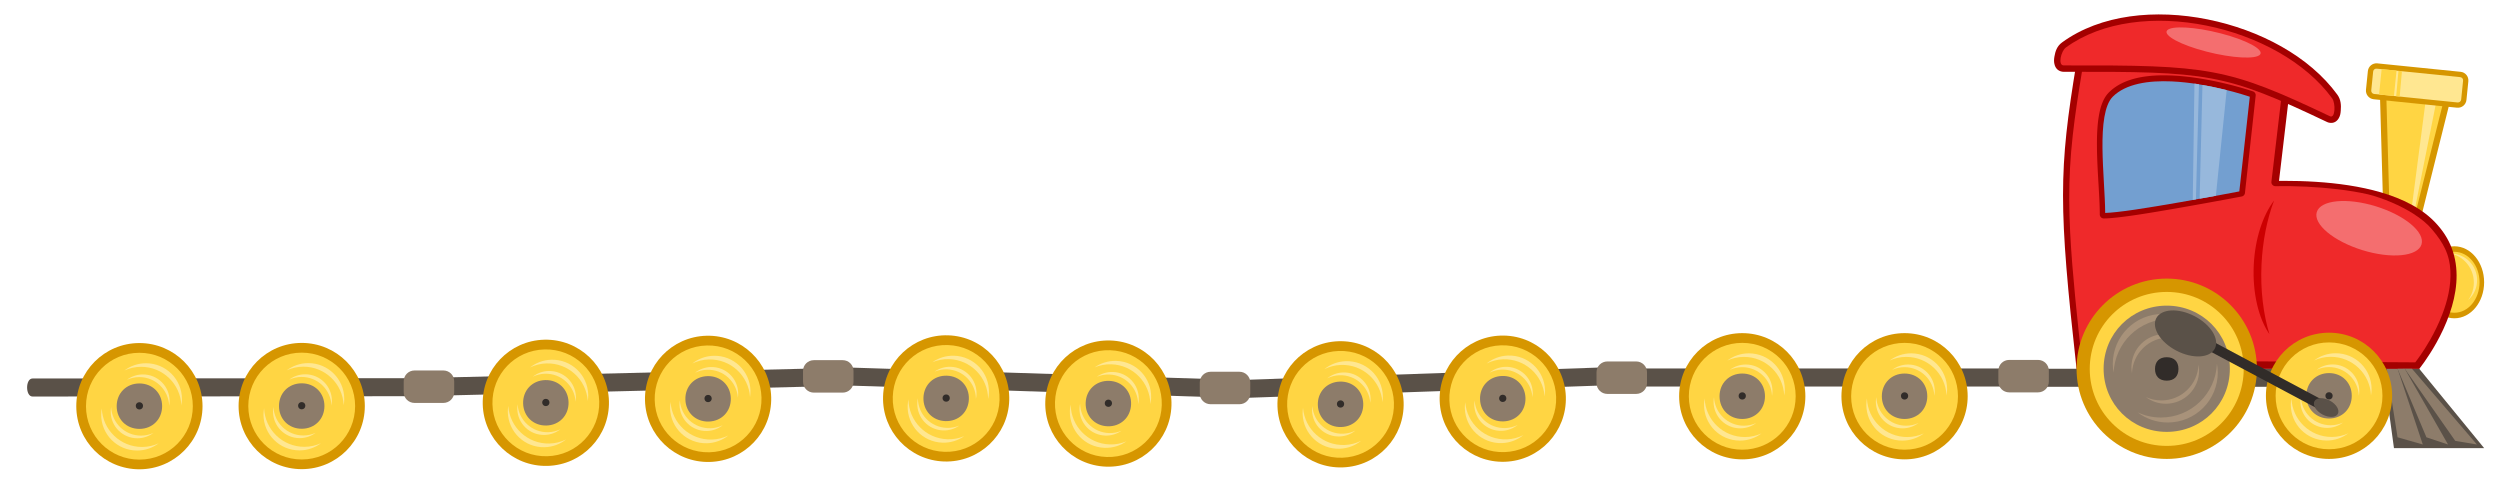 <?xml version="1.0" encoding="UTF-8" standalone="no"?>
<!-- Created with Inkscape (http://www.inkscape.org/) -->

<svg
   width="693.138"
   height="136.842"
   id="svg3712"
   version="1.1"
   inkscape:version="1.2 (dc2aedaf03, 2022-05-15)"
   sodipodi:docname="locotoy-5.svg"
   inkscape:export-filename="locotoy-5.png"
   inkscape:export-xdpi="96"
   inkscape:export-ydpi="96"
   xmlns:inkscape="http://www.inkscape.org/namespaces/inkscape"
   xmlns:sodipodi="http://sodipodi.sourceforge.net/DTD/sodipodi-0.dtd"
   xmlns="http://www.w3.org/2000/svg"
   xmlns:svg="http://www.w3.org/2000/svg"
   xmlns:rdf="http://www.w3.org/1999/02/22-rdf-syntax-ns#"
   xmlns:cc="http://creativecommons.org/ns#"
   xmlns:dc="http://purl.org/dc/elements/1.1/">
  <defs
     id="defs3714" />
  <sodipodi:namedview
     id="base"
     pagecolor="#ffffff"
     bordercolor="#666666"
     borderopacity="1.0"
     inkscape:pageopacity="0.0"
     inkscape:pageshadow="2"
     inkscape:zoom="0.7"
     inkscape:cx="465"
     inkscape:cy="180"
     inkscape:document-units="px"
     inkscape:current-layer="layer1"
     showgrid="false"
     fit-margin-top="0"
     fit-margin-left="0"
     fit-margin-right="0"
     fit-margin-bottom="0"
     inkscape:window-width="1280"
     inkscape:window-height="737"
     inkscape:window-x="-8"
     inkscape:window-y="-8"
     inkscape:window-maximized="1"
     inkscape:showpageshadow="2"
     inkscape:pagecheckerboard="0"
     inkscape:deskcolor="#d1d1d1" />
  <g
     inkscape:label="Ebene 1"
     inkscape:groupmode="layer"
     id="layer1"
     transform="translate(-22.906,-133.5)">
    <path
       inkscape:connector-curvature="0"
       d="m 703.643,155.779 h -21 l 1,35 10,5 z"
       style="fill:#d69600"
       sodipodi:nodetypes="ccccc"
       id="rect4566" />
    <path
       inkscape:connector-curvature="0"
       d="m 701.393,157.539 -8.938,35.688 -7.094,-3.531 -0.906,-32.156 h 16.938 z"
       style="fill:#ffd543"
       id="path4619" />
    <path
       inkscape:connector-curvature="0"
       d="m 693.643,235.739 h -105 v 5 h 105 z"
       style="fill:#5a5148"
       id="rect3649" />
    <path
       inkscape:connector-curvature="0"
       d="m 693.643,235.739 h -10 l 3,22 h 25 z"
       style="fill:#5a5148"
       sodipodi:nodetypes="ccccc"
       id="rect3536" />
    <path
       inkscape:connector-curvature="0"
       d="m 684.643,235.739 3,19 7,2 -7,-21 z"
       style="fill:#8d7c6a"
       sodipodi:nodetypes="ccccc"
       id="rect3536-2-2-1-6-8" />
    <g
       transform="matrix(-0.869,0,0,1.671,695.151,-1240.851)"
       id="g3532">
      <path
         inkscape:connector-curvature="0"
         d="m 80,131 c 0,13.807 -11.193,25 -25,25 -13.807,0 -25,-11.193 -25,-25 0,-13.807 11.193,-25 25,-25 13.807,0 25,11.193 25,25 z"
         transform="matrix(0.38,0,0,0.239,-30.376,838)"
         style="fill:#d69600"
         id="path3167-4-2" />
      <path
         inkscape:connector-curvature="0"
         d="m 55,109.84 c -11.73,0 -21.156,9.427 -21.156,21.156 0,11.73 9.427,21.156 21.156,21.156 11.73,0 21.156,-9.427 21.156,-21.156 0,-11.73 -9.427,-21.156 -21.156,-21.156 z"
         transform="matrix(0.38,0,0,0.239,-30.376,838)"
         style="fill:#ffd543"
         id="path3260-7" />
    </g>
    <path
       inkscape:connector-curvature="0"
       d="m 709.549,212.639 c 0.807,-4.021 -1.777,-7.904 -5.798,-8.711 -0.428,-0.086 -0.858,-0.118 -1.28,-0.13 4.308,1.059 7.041,5.298 6.159,9.692 -0.241,1.201 -0.74,2.273 -1.408,3.204 1.148,-1.028 1.998,-2.42 2.327,-4.055 z"
       style="fill:#ffe791"
       id="path3260-1-4-6" />
    <path
       inkscape:connector-curvature="0"
       d="m 658.643,150.779 c 0,0 -46.279,-14.551 -60,0 -5,30 -5,40 0,85 h 50 z"
       style="fill:#a40000"
       sodipodi:nodetypes="ccccc"
       id="rect3112" />
    <path
       inkscape:connector-curvature="0"
       d="m 698.285,162.179 -2.909,-0.277 -3.741,28.68 0.831,0.762 5.819,-29.164 z"
       style="fill:#ffe791"
       sodipodi:nodetypes="ccccc"
       id="rect4811" />
    <path
       inkscape:connector-curvature="0"
       d="m 698.643,195.779 c -1.945,-2.213 -4.385,-4.046 -7.177,-5.558 -2.558,-1.385 -5.412,-2.502 -8.454,-3.393 -2.836,-0.831 -5.836,-1.467 -8.91,-1.944 -2.98,-0.462 -6.03,-0.775 -9.071,-0.972 -3.078,-0.199 -6.145,-0.279 -9.12,-0.274 -3.18,0.005 -6.254,0.107 -9.12,0.264 -3.376,0.185 -6.463,0.446 -9.097,0.715 -5.523,0.564 -9.05,1.162 -9.05,1.162 v 10 10.001 10 9.999 10 h 9.285 9.286 9.285 9.286 9.286 9.285 9.286 c 0,0 2.351,-2.878 4.814,-7.311 1.278,-2.3 2.587,-5.02 3.613,-7.972 0.937,-2.698 1.638,-5.591 1.864,-8.538 0.221,-2.88 -0.013,-5.81 -0.923,-8.66 -0.833,-2.607 -2.232,-5.147 -4.369,-7.519"
       style="fill:#a40000"
       sodipodi:nodetypes="ccccc"
       id="rect3118" />
    <path
       inkscape:connector-curvature="0"
       d="m 620.993,147.479 c 2.97,0.033 5.991,0.241 8.953,0.56 3.064,0.331 6.064,0.782 8.879,1.283 3.233,0.576 6.222,1.219 8.782,1.824 4.825,1.14 8.126,2.144 8.666,2.309 l -0.903,7.621 -0.903,7.62 -0.903,7.621 -0.903,7.622 c -0.063,0.601 0.486,1.191 1.093,1.177 2.669,-0.056 5.612,-0.013 8.63,0.136 2.856,0.141 5.779,0.376 8.601,0.711 3.019,0.358 5.924,0.83 8.507,1.422 2.165,0.563 4.364,1.319 6.467,2.215 2.168,0.923 4.235,1.995 6.059,3.155 2.152,1.369 3.965,2.862 5.205,4.38 1.616,1.893 2.771,3.596 3.568,5.279 0.941,1.987 1.385,3.946 1.502,6.16 0.109,2.05 -0.091,4.139 -0.505,6.195 -0.411,2.045 -1.033,4.058 -1.772,5.969 -0.993,2.567 -2.16,4.899 -3.275,6.867 -2.046,3.612 -3.912,5.996 -4.194,6.354 0,0 -3.694,-0.023 -8.961,-0.055 -2.674,-0.016 -5.754,-0.036 -8.962,-0.055 -2.951,-0.018 -6.01,-0.037 -8.961,-0.055 -3.207,-0.02 -6.286,-0.039 -8.96,-0.055 -5.267,-0.033 -8.961,-0.055 -8.961,-0.055 h -9.715 -9.715 -9.392 -9.392 -9.392 c -0.351,-3.15 -0.675,-6.12 -0.974,-8.931 -0.337,-3.172 -0.64,-6.141 -0.91,-8.938 -0.308,-3.192 -0.573,-6.159 -0.794,-8.947 -0.254,-3.201 -0.451,-6.167 -0.591,-8.964 -0.159,-3.176 -0.244,-6.136 -0.255,-8.979 -0.012,-3.089 0.063,-6.039 0.225,-8.979 0.163,-2.951 0.414,-5.891 0.752,-8.95 0.314,-2.833 0.703,-5.768 1.167,-8.907 0.411,-2.774 0.88,-5.708 1.409,-8.872 1.618,-1.635 3.758,-2.87 6.266,-3.767 2.156,-0.771 4.585,-1.292 7.19,-1.605 2.339,-0.28 4.819,-0.392 7.371,-0.364 h 5e-5"
       style="fill:#ef292a"
       sodipodi:nodetypes="ccccccssccccccc"
       id="path3382" />
    <path
       inkscape:connector-curvature="0"
       d="m 625.143,154.439 c 11.115,0.499 22.438,4.406 22.438,4.406 a 1.109,1.109 0 0 1 0.719,1.188 l -2.969,26.969 a 1.109,1.109 0 0 1 -0.875,0.969 c 0,0 -7.907,1.506 -16.625,3.031 -4.359,0.763 -8.924,1.551 -12.812,2.125 -3.888,0.574 -7.052,0.938 -8.844,0.938 a 1.109,1.109 0 0 1 -1.094,-1.094 c 0,-4.897 -0.71,-11.944 -0.781,-18.406 -0.036,-3.231 0.069,-6.304 0.531,-8.969 0.462,-2.665 1.259,-4.946 2.781,-6.469 4.133,-4.133 10.864,-4.987 17.531,-4.688 z"
       style="fill:#a40000"
       id="path3419" />
    <path
       inkscape:connector-curvature="0"
       d="m 634.981,138.879 c 14.437,2.91 28.203,10.223 35.948,20.844 1.036,1.42 1.079,2.939 0.968,4.432 -0.056,0.747 -0.137,1.453 -0.619,2.222 -0.241,0.385 -0.641,0.846 -1.265,1.073 -0.624,0.227 -1.374,0.135 -1.876,-0.104 -28.506,-13.553 -32.772,-14.03 -73.065,-13.937 -0.559,0.001 -1.211,-0.204 -1.66,-0.581 -0.449,-0.377 -0.684,-0.845 -0.821,-1.266 -0.273,-0.841 -0.217,-1.603 -0.091,-2.341 0.254,-1.476 0.688,-2.912 2.123,-3.958 10.688,-7.793 25.921,-9.294 40.359,-6.384 z"
       style="fill:#a40000"
       id="path3165" />
    <path
       inkscape:connector-curvature="0"
       d="m 598.643,235.739 c 0,13.807 11.193,25 25,25 13.807,0 25,-11.193 25,-25 0,-13.807 -11.193,-25 -25,-25 -13.807,0 -25,11.193 -25,25 z"
       style="fill:#d69600"
       id="path3167" />
    <path
       inkscape:connector-curvature="0"
       d="m 651.143,243.239 c 0,9.665 7.835,17.5 17.5,17.5 9.665,0 17.5,-7.835 17.5,-17.5 0,-9.665 -7.835,-17.5 -17.5,-17.5 -9.665,0 -17.5,7.835 -17.5,17.5 z"
       style="fill:#d69600"
       id="path3167-4" />
    <path
       inkscape:connector-curvature="0"
       d="m 623.643,214.439 c 11.826,0 21.344,9.518 21.344,21.344 0,11.826 -9.518,21.344 -21.344,21.344 -11.826,0 -21.344,-9.518 -21.344,-21.344 0,-11.826 9.518,-21.344 21.344,-21.344 z"
       style="fill:#ffd543"
       id="path3236" />
    <path
       inkscape:connector-curvature="0"
       d="m 668.643,228.439 c 8.211,0 14.809,6.599 14.809,14.809 0,8.211 -6.599,14.809 -14.809,14.809 -8.211,0 -14.809,-6.599 -14.809,-14.809 0,-8.211 6.599,-14.809 14.809,-14.809 z"
       style="fill:#ffd543"
       id="path3260" />
    <path
       inkscape:connector-curvature="0"
       d="m 625.018,156.069 c 10.299,0.462 20.705,3.926 21.656,4.25 l -2.906,26.25 c -0.317,0.061 -7.728,1.478 -16.25,2.969 -4.351,0.761 -8.885,1.524 -12.75,2.094 -3.619,0.534 -6.547,0.862 -8.188,0.906 -0.038,-5.005 -0.682,-11.735 -0.75,-17.906 -0.035,-3.177 0.097,-6.184 0.531,-8.688 0.434,-2.503 1.175,-4.487 2.312,-5.625 3.593,-3.593 9.87,-4.54 16.344,-4.25 z"
       style="fill:#739fd0"
       id="path3423" />
    <path
       inkscape:connector-curvature="0"
       d="m 623.643,218.239 c 9.755,0 17.5,7.745 17.5,17.5 0,9.755 -7.745,17.5 -17.5,17.5 -9.755,0 -17.5,-7.745 -17.5,-17.5 0,-9.755 7.745,-17.5 17.5,-17.5 z"
       style="fill:#8d7c6a"
       id="path3236-8" />
    <path
       inkscape:connector-curvature="0"
       d="m 622.569,220.539 c -7.696,0 -13.883,6.188 -13.883,13.884 0,0.819 0.1,1.623 0.234,2.402 0.356,-8.316 7.145,-14.908 15.553,-14.908 2.299,0 4.455,0.521 6.415,1.406 -2.316,-1.731 -5.189,-2.783 -8.318,-2.783 z"
       style="fill:#a8927a"
       id="path3260-1-3-8-1" />
    <path
       inkscape:connector-curvature="0"
       d="m 668.643,236.939 c 3.613,0 6.3,2.687 6.3,6.3 0,3.613 -2.687,6.3 -6.3,6.3 -3.613,0 -6.3,-2.687 -6.3,-6.3 0,-3.613 2.687,-6.3 6.3,-6.3 z"
       style="fill:#8d7c6a"
       id="path3260-2" />
    <path
       inkscape:connector-curvature="0"
       d="m 668.087,252.139 c -4.102,0 -7.4,-3.298 -7.4,-7.4 0,-0.436 0.053,-0.865 0.125,-1.28 0.19,4.432 3.808,7.946 8.29,7.946 1.225,0 2.374,-0.278 3.419,-0.749 -1.234,0.923 -2.765,1.483 -4.434,1.483 z"
       style="fill:#ffe791"
       id="path3260-1-4-2" />
    <path
       inkscape:connector-curvature="0"
       d="m 666.56,244.239 -38.278,-20.392 -1.493,2.345 38.278,20.392 1.493,-2.345 z"
       style="fill:#312c29"
       id="rect3354" />
    <path
       inkscape:connector-curvature="0"
       d="m 623.077,226.139 c -5.115,0 -9.227,4.113 -9.227,9.227 0,0.544 0.066,1.079 0.156,1.596 0.237,-5.527 4.749,-9.909 10.337,-9.909 1.528,0 2.961,0.346 4.263,0.934 -1.539,-1.151 -3.449,-1.849 -5.529,-1.849 z"
       style="fill:#a8927a"
       id="path3260-1-3-8-3-9" />
    <path
       inkscape:connector-curvature="0"
       d="m 620.737,221.739 c -1.372,2.65 1.151,6.681 5.636,9.003 4.485,2.322 9.233,2.056 10.605,-0.594 1.372,-2.65 -1.151,-6.681 -5.636,-9.003 -4.485,-2.322 -9.233,-2.056 -10.605,0.594 z"
       style="fill:#5a5148"
       id="path3330" />
    <path
       inkscape:connector-curvature="0"
       d="m 664.604,244.739 c -0.572,1.058 0.415,2.7 2.204,3.669 1.79,0.969 3.705,0.897 4.277,-0.161 0.572,-1.058 -0.415,-2.7 -2.204,-3.669 -1.79,-0.969 -3.705,-0.896 -4.277,0.161 z"
       style="fill:#5a5148"
       id="path3330-4" />
    <path
       inkscape:connector-curvature="0"
       d="m 669.51,160.769 c -14.763,-20.245 -53.589,-28.857 -73.833,-14.094 -1.347,0.982 -2.275,4.967 -0.609,4.963 40.311,-0.093 45.274,0.516 73.833,14.094 1.505,0.716 1.591,-3.616 0.609,-4.963 z"
       style="fill:#ef292a"
       sodipodi:nodetypes="cssss"
       id="rect3115" />
    <path
       inkscape:connector-curvature="0"
       d="m 691.643,235.739 h -2 l 14,20 6,1 z"
       style="fill:#8d7c6a"
       sodipodi:nodetypes="ccccc"
       id="rect3536-2" />
    <path
       inkscape:connector-curvature="0"
       d="m 689.643,235.739 -2,0.01 8,18.994 6,2 -12,-21 v -5e-4 z"
       style="fill:#8d7c6a"
       sodipodi:nodetypes="cccccc"
       id="rect3536-2-2-1-6" />
    <path
       inkscape:connector-curvature="0"
       d="m 633.549,157.059 c 2.475,0.431 4.754,0.944 6.719,1.438 l -3,29.281 c -1.291,0.238 -2.957,0.534 -4.5,0.812 l 0.781,-31.531 z"
       style="fill:#97b8dc"
       id="rect3699" />
    <path
       inkscape:connector-curvature="0"
       d="m 631.331,156.679 c 0.422,0.061 0.836,0.121 1.25,0.188 l -0.844,31.906 c -0.309,0.055 -0.56,0.1 -0.875,0.156 l 0.469,-32.25 z"
       style="fill:#97b8dc"
       id="rect3699-1" />
    <path
       inkscape:connector-curvature="0"
       d="m 705.122,153.409 -23.084,-2.341 c -1.322,-0.134 -2.495,0.823 -2.629,2.145 l -0.525,5.175 c -0.134,1.322 0.823,2.495 2.145,2.629 l 23.084,2.341 c 1.322,0.134 2.495,-0.823 2.629,-2.145 l 0.525,-5.175 c 0.134,-1.322 -0.823,-2.495 -2.145,-2.629 z"
       style="fill:#d69600"
       id="rect4571" />
    <path
       inkscape:connector-curvature="0"
       d="m 704.967,154.879 c 0.558,0.057 0.896,0.461 0.841,0.996 l -0.526,5.192 c -0.054,0.536 -0.492,0.892 -1.027,0.838 l -23.069,-2.339 c -0.536,-0.054 -0.892,-0.492 -0.838,-1.027 l 0.526,-5.192 c 0.054,-0.536 0.466,-0.864 1.024,-0.807 l 23.069,2.339 z"
       style="fill:#ffe791"
       id="path4595" />
    <path
       inkscape:connector-curvature="0"
       d="m 665.248,192.289 c -1.037,3.354 4.622,8.083 12.639,10.562 8.018,2.479 15.358,1.77 16.395,-1.584 1.037,-3.354 -4.622,-8.083 -12.639,-10.562 -8.018,-2.479 -15.358,-1.77 -16.395,1.584 z"
       style="fill:#f46e6f"
       id="path4621" />
    <path
       inkscape:connector-curvature="0"
       d="m 649.533,148.609 c 1.093,-1.396 -3.796,-4.019 -10.921,-5.858 -7.125,-1.839 -13.787,-2.199 -14.881,-0.803 -1.093,1.396 3.796,4.019 10.921,5.858 7.125,1.839 13.787,2.199 14.881,0.803 z"
       style="fill:#f46e6f"
       id="path4621-9" />
    <path
       inkscape:connector-curvature="0"
       d="m 623.643,232.539 c 2.053,0 3.25,1.197 3.25,3.25 0,2.053 -1.197,3.25 -3.25,3.25 -2.053,0 -3.25,-1.197 -3.25,-3.25 0,-2.053 1.197,-3.25 3.25,-3.25 z"
       style="fill:#312c29"
       id="path3236-8-4" />
    <path
       inkscape:connector-curvature="0"
       d="m 668.643,242.239 c 0.579,0 1.01,0.431 1.01,1.01 0,0.579 -0.431,1.01 -1.01,1.01 -0.579,0 -1.01,-0.431 -1.01,-1.01 0,-0.579 0.431,-1.01 1.01,-1.01 z"
       style="fill:#312c29"
       id="path3260-2-1" />
    <path
       inkscape:connector-curvature="0"
       d="m 686.64,160.099 -4.125,-0.406 0.719,-7.031 4.125,0.406 z"
       style="fill:#ffd543"
       id="rect4735" />
    <path
       inkscape:connector-curvature="0"
       d="m 688.234,160.259 -0.969,-0.094 0.625,-7.031 0.969,0.094 z"
       style="fill:#ffd543"
       id="rect4735-2" />
    <path
       inkscape:connector-curvature="0"
       d="m 670.474,231.439 c 5.528,0 9.973,4.445 9.973,9.973 0,0.588 -0.072,1.166 -0.168,1.725 -0.256,-5.974 -5.133,-10.709 -11.172,-10.709 -1.651,0 -3.2,0.374 -4.608,1.01 1.663,-1.244 3.727,-1.999 5.975,-1.999 z"
       style="fill:#ffe791"
       id="path3260-1" />
    <path
       inkscape:connector-curvature="0"
       d="m 668.015,255.639 c -5.528,0 -9.973,-4.445 -9.973,-9.973 0,-0.588 0.072,-1.166 0.168,-1.725 0.256,5.973 5.133,10.709 11.172,10.709 1.651,0 3.2,-0.374 4.608,-1.01 -1.663,1.244 -3.727,1.999 -5.975,1.999 z"
       style="fill:#ffe791"
       id="path3260-1-3" />
    <path
       inkscape:connector-curvature="0"
       d="m 623.915,250.639 c 7.696,0 13.883,-6.188 13.883,-13.883 0,-0.819 -0.1,-1.623 -0.234,-2.402 -0.356,8.316 -7.145,14.909 -15.553,14.909 -2.299,0 -4.455,-0.521 -6.415,-1.406 2.316,1.731 5.189,2.783 8.318,2.783 z"
       style="fill:#a8927a"
       id="path3260-1-3-8" />
    <path
       inkscape:connector-curvature="0"
       d="m 669.627,234.539 c 4.102,0 7.4,3.298 7.4,7.4 0,0.436 -0.053,0.865 -0.125,1.28 -0.19,-4.432 -3.808,-7.946 -8.29,-7.946 -1.225,0 -2.374,0.278 -3.419,0.749 1.234,-0.923 2.765,-1.483 4.434,-1.483 z"
       style="fill:#ffe791"
       id="path3260-1-4" />
    <path
       inkscape:connector-curvature="0"
       d="m 623.388,245.439 c 5.115,0 9.227,-4.113 9.227,-9.227 0,-0.544 -0.066,-1.079 -0.156,-1.596 -0.237,5.527 -4.749,9.909 -10.337,9.909 -1.528,0 -2.961,-0.346 -4.263,-0.934 1.539,1.151 3.449,1.849 5.529,1.849 z"
       style="fill:#a8927a"
       id="path3260-1-3-8-3" />
    <path
       inkscape:connector-curvature="0"
       d="m 653.405,189.099 c -1.946,5.161 -3.189,11.262 -3.487,17.839 -0.319,7.053 0.509,13.664 2.205,19.225 -2.975,-4.33 -4.709,-11.282 -4.357,-19.06 0.336,-7.421 2.527,-13.908 5.639,-18.003 z"
       style="fill:#cc0001"
       id="path5092" />
    <g
       id="g1799"
       transform="translate(0,4)">
      <path
         inkscape:connector-curvature="0"
         d="M 581.325,231.663 H 476.325 c -2,0 -2,5 0,5 h 105 z"
         style="fill:#5a5148"
         sodipodi:nodetypes="ccscc"
         id="rect3649-4-40" />
      <path
         inkscape:connector-curvature="0"
         d="m 533.455,239.363 c 0,9.665 7.835,17.5 17.5,17.5 9.665,0 17.5,-7.835 17.5,-17.5 0,-9.665 -7.835,-17.5 -17.5,-17.5 -9.665,0 -17.5,7.835 -17.5,17.5 z"
         style="fill:#d69600"
         id="path3167-4-0-09" />
      <path
         inkscape:connector-curvature="0"
         d="m 550.955,224.563 c 8.211,0 14.809,6.599 14.809,14.809 0,8.211 -6.599,14.809 -14.809,14.809 -8.211,0 -14.809,-6.599 -14.809,-14.809 0,-8.211 6.599,-14.809 14.809,-14.809 z"
         style="fill:#ffd543"
         id="path3260-28-57" />
      <path
         inkscape:connector-curvature="0"
         d="m 550.955,233.063 c 3.613,0 6.3,2.687 6.3,6.3 0,3.613 -2.687,6.3 -6.3,6.3 -3.613,0 -6.3,-2.687 -6.3,-6.3 0,-3.613 2.687,-6.3 6.3,-6.3 z"
         style="fill:#8d7c6a"
         id="path3260-2-6-1" />
      <path
         inkscape:connector-curvature="0"
         d="m 550.395,248.263 c -4.102,0 -7.4,-3.298 -7.4,-7.4 0,-0.436 0.053,-0.865 0.125,-1.28 0.19,4.432 3.808,7.946 8.29,7.946 1.225,0 2.374,-0.278 3.419,-0.749 -1.234,0.923 -2.766,1.483 -4.434,1.483 z"
         style="fill:#ffe791"
         id="path3260-1-4-2-0-69" />
      <path
         inkscape:connector-curvature="0"
         d="m 550.955,238.263 c 0.579,0 1.01,0.431 1.01,1.01 0,0.579 -0.431,1.01 -1.01,1.01 -0.579,0 -1.01,-0.431 -1.01,-1.01 0,-0.579 0.431,-1.01 1.01,-1.01 z"
         style="fill:#312c29"
         id="path3260-2-1-8-43" />
      <path
         inkscape:connector-curvature="0"
         d="m 552.785,227.463 c 5.528,0 9.973,4.445 9.973,9.973 0,0.588 -0.072,1.166 -0.168,1.725 -0.256,-5.974 -5.133,-10.709 -11.172,-10.709 -1.651,0 -3.2,0.374 -4.608,1.01 1.663,-1.244 3.727,-1.999 5.975,-1.999 z"
         style="fill:#ffe791"
         id="path3260-1-6-99" />
      <path
         inkscape:connector-curvature="0"
         d="m 550.325,251.663 c -5.528,0 -9.973,-4.445 -9.973,-9.973 0,-0.588 0.072,-1.166 0.168,-1.725 0.256,5.974 5.133,10.709 11.172,10.709 1.651,0 3.2,-0.374 4.608,-1.01 -1.663,1.244 -3.727,1.999 -5.975,1.999 z"
         style="fill:#ffe791"
         id="path3260-1-3-5-5" />
      <path
         inkscape:connector-curvature="0"
         d="m 551.935,230.563 c 4.102,0 7.4,3.298 7.4,7.4 0,0.436 -0.053,0.865 -0.125,1.28 -0.19,-4.432 -3.808,-7.946 -8.29,-7.946 -1.225,0 -2.374,0.278 -3.419,0.749 1.234,-0.923 2.765,-1.483 4.434,-1.483 z"
         style="fill:#ffe791"
         id="path3260-1-4-0-5" />
      <path
         inkscape:connector-curvature="0"
         d="m 488.455,239.363 c 0,9.665 7.835,17.5 17.5,17.5 9.665,0 17.5,-7.835 17.5,-17.5 0,-9.665 -7.835,-17.5 -17.5,-17.5 -9.665,0 -17.5,7.835 -17.5,17.5 z"
         style="fill:#d69600"
         id="path3167-4-0-0-0" />
      <path
         inkscape:connector-curvature="0"
         d="m 505.955,224.563 c 8.211,0 14.809,6.599 14.809,14.809 0,8.211 -6.599,14.809 -14.809,14.809 -8.211,0 -14.809,-6.599 -14.809,-14.809 0,-8.211 6.599,-14.809 14.809,-14.809 z"
         style="fill:#ffd543"
         id="path3260-28-0-4" />
      <path
         inkscape:connector-curvature="0"
         d="m 505.955,233.063 c 3.613,0 6.3,2.687 6.3,6.3 0,3.613 -2.687,6.3 -6.3,6.3 -3.613,0 -6.3,-2.687 -6.3,-6.3 0,-3.613 2.687,-6.3 6.3,-6.3 z"
         style="fill:#8d7c6a"
         id="path3260-2-6-6-8" />
      <path
         inkscape:connector-curvature="0"
         d="m 505.395,248.263 c -4.102,0 -7.4,-3.298 -7.4,-7.4 0,-0.436 0.053,-0.865 0.125,-1.28 0.19,4.432 3.808,7.946 8.29,7.946 1.225,0 2.374,-0.278 3.419,-0.749 -1.234,0.923 -2.766,1.483 -4.434,1.483 z"
         style="fill:#ffe791"
         id="path3260-1-4-2-0-1-3" />
      <path
         inkscape:connector-curvature="0"
         d="m 505.955,238.263 c 0.579,0 1.01,0.431 1.01,1.01 0,0.579 -0.431,1.01 -1.01,1.01 -0.579,0 -1.01,-0.431 -1.01,-1.01 0,-0.579 0.431,-1.01 1.01,-1.01 z"
         style="fill:#312c29"
         id="path3260-2-1-8-3-6" />
      <path
         inkscape:connector-curvature="0"
         d="m 507.785,227.463 c 5.528,0 9.973,4.445 9.973,9.973 0,0.588 -0.072,1.166 -0.168,1.725 -0.256,-5.974 -5.133,-10.709 -11.172,-10.709 -1.651,0 -3.2,0.374 -4.608,1.01 1.663,-1.244 3.727,-1.999 5.975,-1.999 z"
         style="fill:#ffe791"
         id="path3260-1-6-8-0" />
      <path
         inkscape:connector-curvature="0"
         d="m 505.325,251.663 c -5.528,0 -9.973,-4.445 -9.973,-9.973 0,-0.588 0.072,-1.166 0.168,-1.725 0.256,5.974 5.133,10.709 11.172,10.709 1.651,0 3.2,-0.374 4.608,-1.01 -1.663,1.244 -3.727,1.999 -5.975,1.999 z"
         style="fill:#ffe791"
         id="path3260-1-3-5-9-5" />
      <path
         inkscape:connector-curvature="0"
         d="m 506.935,230.563 c 4.102,0 7.4,3.298 7.4,7.4 0,0.436 -0.053,0.865 -0.125,1.28 -0.19,-4.432 -3.808,-7.946 -8.29,-7.946 -1.225,0 -2.374,0.278 -3.419,0.749 1.234,-0.923 2.765,-1.483 4.434,-1.483 z"
         style="fill:#ffe791"
         id="path3260-1-4-0-3-4" />
    </g>
    <path
       inkscape:connector-curvature="0"
       d="m 587.96,233.287 h -8 c -1.662,0 -3,1.338 -3,3 v 3 c 0,1.662 1.338,3 3,3 h 8 c 1.662,0 3,-1.338 3,-3 v -3 c 0,-1.662 -1.338,-3 -3,-3 z"
       style="fill:#8d7c6a"
       id="rect3651-82" />
    <g
       id="g1799-0"
       transform="rotate(-1.989,629.855,3450.469)">
      <path
         inkscape:connector-curvature="0"
         d="M 581.325,231.663 H 476.325 c -2,0 -2,5 0,5 h 105 z"
         style="fill:#5a5148"
         sodipodi:nodetypes="ccscc"
         id="rect3649-4-40-2" />
      <path
         inkscape:connector-curvature="0"
         d="m 533.455,239.363 c 0,9.665 7.835,17.5 17.5,17.5 9.665,0 17.5,-7.835 17.5,-17.5 0,-9.665 -7.835,-17.5 -17.5,-17.5 -9.665,0 -17.5,7.835 -17.5,17.5 z"
         style="fill:#d69600"
         id="path3167-4-0-09-2" />
      <path
         inkscape:connector-curvature="0"
         d="m 550.955,224.563 c 8.211,0 14.809,6.599 14.809,14.809 0,8.211 -6.599,14.809 -14.809,14.809 -8.211,0 -14.809,-6.599 -14.809,-14.809 0,-8.211 6.599,-14.809 14.809,-14.809 z"
         style="fill:#ffd543"
         id="path3260-28-57-1" />
      <path
         inkscape:connector-curvature="0"
         d="m 550.955,233.063 c 3.613,0 6.3,2.687 6.3,6.3 0,3.613 -2.687,6.3 -6.3,6.3 -3.613,0 -6.3,-2.687 -6.3,-6.3 0,-3.613 2.687,-6.3 6.3,-6.3 z"
         style="fill:#8d7c6a"
         id="path3260-2-6-1-5" />
      <path
         inkscape:connector-curvature="0"
         d="m 550.395,248.263 c -4.102,0 -7.4,-3.298 -7.4,-7.4 0,-0.436 0.053,-0.865 0.125,-1.28 0.19,4.432 3.808,7.946 8.29,7.946 1.225,0 2.374,-0.278 3.419,-0.749 -1.234,0.923 -2.766,1.483 -4.434,1.483 z"
         style="fill:#ffe791"
         id="path3260-1-4-2-0-69-5" />
      <path
         inkscape:connector-curvature="0"
         d="m 550.955,238.263 c 0.579,0 1.01,0.431 1.01,1.01 0,0.579 -0.431,1.01 -1.01,1.01 -0.579,0 -1.01,-0.431 -1.01,-1.01 0,-0.579 0.431,-1.01 1.01,-1.01 z"
         style="fill:#312c29"
         id="path3260-2-1-8-43-7" />
      <path
         inkscape:connector-curvature="0"
         d="m 552.785,227.463 c 5.528,0 9.973,4.445 9.973,9.973 0,0.588 -0.072,1.166 -0.168,1.725 -0.256,-5.974 -5.133,-10.709 -11.172,-10.709 -1.651,0 -3.2,0.374 -4.608,1.01 1.663,-1.244 3.727,-1.999 5.975,-1.999 z"
         style="fill:#ffe791"
         id="path3260-1-6-99-7" />
      <path
         inkscape:connector-curvature="0"
         d="m 550.325,251.663 c -5.528,0 -9.973,-4.445 -9.973,-9.973 0,-0.588 0.072,-1.166 0.168,-1.725 0.256,5.974 5.133,10.709 11.172,10.709 1.651,0 3.2,-0.374 4.608,-1.01 -1.663,1.244 -3.727,1.999 -5.975,1.999 z"
         style="fill:#ffe791"
         id="path3260-1-3-5-5-6" />
      <path
         inkscape:connector-curvature="0"
         d="m 551.935,230.563 c 4.102,0 7.4,3.298 7.4,7.4 0,0.436 -0.053,0.865 -0.125,1.28 -0.19,-4.432 -3.808,-7.946 -8.29,-7.946 -1.225,0 -2.374,0.278 -3.419,0.749 1.234,-0.923 2.765,-1.483 4.434,-1.483 z"
         style="fill:#ffe791"
         id="path3260-1-4-0-5-0" />
      <path
         inkscape:connector-curvature="0"
         d="m 488.455,239.363 c 0,9.665 7.835,17.5 17.5,17.5 9.665,0 17.5,-7.835 17.5,-17.5 0,-9.665 -7.835,-17.5 -17.5,-17.5 -9.665,0 -17.5,7.835 -17.5,17.5 z"
         style="fill:#d69600"
         id="path3167-4-0-0-0-9" />
      <path
         inkscape:connector-curvature="0"
         d="m 505.955,224.563 c 8.211,0 14.809,6.599 14.809,14.809 0,8.211 -6.599,14.809 -14.809,14.809 -8.211,0 -14.809,-6.599 -14.809,-14.809 0,-8.211 6.599,-14.809 14.809,-14.809 z"
         style="fill:#ffd543"
         id="path3260-28-0-4-3" />
      <path
         inkscape:connector-curvature="0"
         d="m 505.955,233.063 c 3.613,0 6.3,2.687 6.3,6.3 0,3.613 -2.687,6.3 -6.3,6.3 -3.613,0 -6.3,-2.687 -6.3,-6.3 0,-3.613 2.687,-6.3 6.3,-6.3 z"
         style="fill:#8d7c6a"
         id="path3260-2-6-6-8-2" />
      <path
         inkscape:connector-curvature="0"
         d="m 505.395,248.263 c -4.102,0 -7.4,-3.298 -7.4,-7.4 0,-0.436 0.053,-0.865 0.125,-1.28 0.19,4.432 3.808,7.946 8.29,7.946 1.225,0 2.374,-0.278 3.419,-0.749 -1.234,0.923 -2.766,1.483 -4.434,1.483 z"
         style="fill:#ffe791"
         id="path3260-1-4-2-0-1-3-3" />
      <path
         inkscape:connector-curvature="0"
         d="m 505.955,238.263 c 0.579,0 1.01,0.431 1.01,1.01 0,0.579 -0.431,1.01 -1.01,1.01 -0.579,0 -1.01,-0.431 -1.01,-1.01 0,-0.579 0.431,-1.01 1.01,-1.01 z"
         style="fill:#312c29"
         id="path3260-2-1-8-3-6-6" />
      <path
         inkscape:connector-curvature="0"
         d="m 507.785,227.463 c 5.528,0 9.973,4.445 9.973,9.973 0,0.588 -0.072,1.166 -0.168,1.725 -0.256,-5.974 -5.133,-10.709 -11.172,-10.709 -1.651,0 -3.2,0.374 -4.608,1.01 1.663,-1.244 3.727,-1.999 5.975,-1.999 z"
         style="fill:#ffe791"
         id="path3260-1-6-8-0-6" />
      <path
         inkscape:connector-curvature="0"
         d="m 505.325,251.663 c -5.528,0 -9.973,-4.445 -9.973,-9.973 0,-0.588 0.072,-1.166 0.168,-1.725 0.256,5.974 5.133,10.709 11.172,10.709 1.651,0 3.2,-0.374 4.608,-1.01 -1.663,1.244 -3.727,1.999 -5.975,1.999 z"
         style="fill:#ffe791"
         id="path3260-1-3-5-9-5-6" />
      <path
         inkscape:connector-curvature="0"
         d="m 506.935,230.563 c 4.102,0 7.4,3.298 7.4,7.4 0,0.436 -0.053,0.865 -0.125,1.28 -0.19,-4.432 -3.808,-7.946 -8.29,-7.946 -1.225,0 -2.374,0.278 -3.419,0.749 1.234,-0.923 2.765,-1.483 4.434,-1.483 z"
         style="fill:#ffe791"
         id="path3260-1-4-0-3-4-7" />
    </g>
    <path
       inkscape:connector-curvature="0"
       d="m 476.549,233.714 h -8 c -1.662,0 -3,1.338 -3,3 v 3 c 0,1.662 1.338,3 3,3 h 8 c 1.662,0 3,-1.338 3,-3 v -3 c 0,-1.662 -1.338,-3 -3,-3 z"
       style="fill:#8d7c6a"
       id="rect3651-82-2" />
    <g
       id="g1799-0-4"
       transform="rotate(1.826,251.365,-6683.538)">
      <path
         inkscape:connector-curvature="0"
         d="M 581.325,231.663 H 476.325 c -2,0 -2,5 0,5 h 105 z"
         style="fill:#5a5148"
         sodipodi:nodetypes="ccscc"
         id="rect3649-4-40-2-4" />
      <path
         inkscape:connector-curvature="0"
         d="m 533.455,239.363 c 0,9.665 7.835,17.5 17.5,17.5 9.665,0 17.5,-7.835 17.5,-17.5 0,-9.665 -7.835,-17.5 -17.5,-17.5 -9.665,0 -17.5,7.835 -17.5,17.5 z"
         style="fill:#d69600"
         id="path3167-4-0-09-2-6" />
      <path
         inkscape:connector-curvature="0"
         d="m 550.955,224.563 c 8.211,0 14.809,6.599 14.809,14.809 0,8.211 -6.599,14.809 -14.809,14.809 -8.211,0 -14.809,-6.599 -14.809,-14.809 0,-8.211 6.599,-14.809 14.809,-14.809 z"
         style="fill:#ffd543"
         id="path3260-28-57-1-4" />
      <path
         inkscape:connector-curvature="0"
         d="m 550.955,233.063 c 3.613,0 6.3,2.687 6.3,6.3 0,3.613 -2.687,6.3 -6.3,6.3 -3.613,0 -6.3,-2.687 -6.3,-6.3 0,-3.613 2.687,-6.3 6.3,-6.3 z"
         style="fill:#8d7c6a"
         id="path3260-2-6-1-5-3" />
      <path
         inkscape:connector-curvature="0"
         d="m 550.395,248.263 c -4.102,0 -7.4,-3.298 -7.4,-7.4 0,-0.436 0.053,-0.865 0.125,-1.28 0.19,4.432 3.808,7.946 8.29,7.946 1.225,0 2.374,-0.278 3.419,-0.749 -1.234,0.923 -2.766,1.483 -4.434,1.483 z"
         style="fill:#ffe791"
         id="path3260-1-4-2-0-69-5-1" />
      <path
         inkscape:connector-curvature="0"
         d="m 550.955,238.263 c 0.579,0 1.01,0.431 1.01,1.01 0,0.579 -0.431,1.01 -1.01,1.01 -0.579,0 -1.01,-0.431 -1.01,-1.01 0,-0.579 0.431,-1.01 1.01,-1.01 z"
         style="fill:#312c29"
         id="path3260-2-1-8-43-7-0" />
      <path
         inkscape:connector-curvature="0"
         d="m 552.785,227.463 c 5.528,0 9.973,4.445 9.973,9.973 0,0.588 -0.072,1.166 -0.168,1.725 -0.256,-5.974 -5.133,-10.709 -11.172,-10.709 -1.651,0 -3.2,0.374 -4.608,1.01 1.663,-1.244 3.727,-1.999 5.975,-1.999 z"
         style="fill:#ffe791"
         id="path3260-1-6-99-7-3" />
      <path
         inkscape:connector-curvature="0"
         d="m 550.325,251.663 c -5.528,0 -9.973,-4.445 -9.973,-9.973 0,-0.588 0.072,-1.166 0.168,-1.725 0.256,5.974 5.133,10.709 11.172,10.709 1.651,0 3.2,-0.374 4.608,-1.01 -1.663,1.244 -3.727,1.999 -5.975,1.999 z"
         style="fill:#ffe791"
         id="path3260-1-3-5-5-6-0" />
      <path
         inkscape:connector-curvature="0"
         d="m 551.935,230.563 c 4.102,0 7.4,3.298 7.4,7.4 0,0.436 -0.053,0.865 -0.125,1.28 -0.19,-4.432 -3.808,-7.946 -8.29,-7.946 -1.225,0 -2.374,0.278 -3.419,0.749 1.234,-0.923 2.765,-1.483 4.434,-1.483 z"
         style="fill:#ffe791"
         id="path3260-1-4-0-5-0-8" />
      <path
         inkscape:connector-curvature="0"
         d="m 488.455,239.363 c 0,9.665 7.835,17.5 17.5,17.5 9.665,0 17.5,-7.835 17.5,-17.5 0,-9.665 -7.835,-17.5 -17.5,-17.5 -9.665,0 -17.5,7.835 -17.5,17.5 z"
         style="fill:#d69600"
         id="path3167-4-0-0-0-9-3" />
      <path
         inkscape:connector-curvature="0"
         d="m 505.955,224.563 c 8.211,0 14.809,6.599 14.809,14.809 0,8.211 -6.599,14.809 -14.809,14.809 -8.211,0 -14.809,-6.599 -14.809,-14.809 0,-8.211 6.599,-14.809 14.809,-14.809 z"
         style="fill:#ffd543"
         id="path3260-28-0-4-3-2" />
      <path
         inkscape:connector-curvature="0"
         d="m 505.955,233.063 c 3.613,0 6.3,2.687 6.3,6.3 0,3.613 -2.687,6.3 -6.3,6.3 -3.613,0 -6.3,-2.687 -6.3,-6.3 0,-3.613 2.687,-6.3 6.3,-6.3 z"
         style="fill:#8d7c6a"
         id="path3260-2-6-6-8-2-5" />
      <path
         inkscape:connector-curvature="0"
         d="m 505.395,248.263 c -4.102,0 -7.4,-3.298 -7.4,-7.4 0,-0.436 0.053,-0.865 0.125,-1.28 0.19,4.432 3.808,7.946 8.29,7.946 1.225,0 2.374,-0.278 3.419,-0.749 -1.234,0.923 -2.766,1.483 -4.434,1.483 z"
         style="fill:#ffe791"
         id="path3260-1-4-2-0-1-3-3-5" />
      <path
         inkscape:connector-curvature="0"
         d="m 505.955,238.263 c 0.579,0 1.01,0.431 1.01,1.01 0,0.579 -0.431,1.01 -1.01,1.01 -0.579,0 -1.01,-0.431 -1.01,-1.01 0,-0.579 0.431,-1.01 1.01,-1.01 z"
         style="fill:#312c29"
         id="path3260-2-1-8-3-6-6-8" />
      <path
         inkscape:connector-curvature="0"
         d="m 507.785,227.463 c 5.528,0 9.973,4.445 9.973,9.973 0,0.588 -0.072,1.166 -0.168,1.725 -0.256,-5.974 -5.133,-10.709 -11.172,-10.709 -1.651,0 -3.2,0.374 -4.608,1.01 1.663,-1.244 3.727,-1.999 5.975,-1.999 z"
         style="fill:#ffe791"
         id="path3260-1-6-8-0-6-7" />
      <path
         inkscape:connector-curvature="0"
         d="m 505.325,251.663 c -5.528,0 -9.973,-4.445 -9.973,-9.973 0,-0.588 0.072,-1.166 0.168,-1.725 0.256,5.974 5.133,10.709 11.172,10.709 1.651,0 3.2,-0.374 4.608,-1.01 -1.663,1.244 -3.727,1.999 -5.975,1.999 z"
         style="fill:#ffe791"
         id="path3260-1-3-5-9-5-6-1" />
      <path
         inkscape:connector-curvature="0"
         d="m 506.935,230.563 c 4.102,0 7.4,3.298 7.4,7.4 0,0.436 -0.053,0.865 -0.125,1.28 -0.19,-4.432 -3.808,-7.946 -8.29,-7.946 -1.225,0 -2.374,0.278 -3.419,0.749 1.234,-0.923 2.765,-1.483 4.434,-1.483 z"
         style="fill:#ffe791"
         id="path3260-1-4-0-3-4-7-9" />
    </g>
    <path
       inkscape:connector-curvature="0"
       d="m 366.549,236.571 h -8 c -1.662,0 -3,1.338 -3,3 v 3 c 0,1.662 1.338,3 3,3 h 8 c 1.662,0 3,-1.338 3,-3 v -3 c 0,-1.662 -1.338,-3 -3,-3 z"
       style="fill:#8d7c6a"
       id="rect3651-82-5" />
    <g
       id="g1799-0-4-3"
       transform="rotate(-1.396,578.769,13855.999)">
      <path
         inkscape:connector-curvature="0"
         d="M 581.325,231.663 H 476.325 c -2,0 -2,5 0,5 h 105 z"
         style="fill:#5a5148"
         sodipodi:nodetypes="ccscc"
         id="rect3649-4-40-2-4-6" />
      <path
         inkscape:connector-curvature="0"
         d="m 533.455,239.363 c 0,9.665 7.835,17.5 17.5,17.5 9.665,0 17.5,-7.835 17.5,-17.5 0,-9.665 -7.835,-17.5 -17.5,-17.5 -9.665,0 -17.5,7.835 -17.5,17.5 z"
         style="fill:#d69600"
         id="path3167-4-0-09-2-6-9" />
      <path
         inkscape:connector-curvature="0"
         d="m 550.955,224.563 c 8.211,0 14.809,6.599 14.809,14.809 0,8.211 -6.599,14.809 -14.809,14.809 -8.211,0 -14.809,-6.599 -14.809,-14.809 0,-8.211 6.599,-14.809 14.809,-14.809 z"
         style="fill:#ffd543"
         id="path3260-28-57-1-4-9" />
      <path
         inkscape:connector-curvature="0"
         d="m 550.955,233.063 c 3.613,0 6.3,2.687 6.3,6.3 0,3.613 -2.687,6.3 -6.3,6.3 -3.613,0 -6.3,-2.687 -6.3,-6.3 0,-3.613 2.687,-6.3 6.3,-6.3 z"
         style="fill:#8d7c6a"
         id="path3260-2-6-1-5-3-1" />
      <path
         inkscape:connector-curvature="0"
         d="m 550.395,248.263 c -4.102,0 -7.4,-3.298 -7.4,-7.4 0,-0.436 0.053,-0.865 0.125,-1.28 0.19,4.432 3.808,7.946 8.29,7.946 1.225,0 2.374,-0.278 3.419,-0.749 -1.234,0.923 -2.766,1.483 -4.434,1.483 z"
         style="fill:#ffe791"
         id="path3260-1-4-2-0-69-5-1-0" />
      <path
         inkscape:connector-curvature="0"
         d="m 550.955,238.263 c 0.579,0 1.01,0.431 1.01,1.01 0,0.579 -0.431,1.01 -1.01,1.01 -0.579,0 -1.01,-0.431 -1.01,-1.01 0,-0.579 0.431,-1.01 1.01,-1.01 z"
         style="fill:#312c29"
         id="path3260-2-1-8-43-7-0-3" />
      <path
         inkscape:connector-curvature="0"
         d="m 552.785,227.463 c 5.528,0 9.973,4.445 9.973,9.973 0,0.588 -0.072,1.166 -0.168,1.725 -0.256,-5.974 -5.133,-10.709 -11.172,-10.709 -1.651,0 -3.2,0.374 -4.608,1.01 1.663,-1.244 3.727,-1.999 5.975,-1.999 z"
         style="fill:#ffe791"
         id="path3260-1-6-99-7-3-5" />
      <path
         inkscape:connector-curvature="0"
         d="m 550.325,251.663 c -5.528,0 -9.973,-4.445 -9.973,-9.973 0,-0.588 0.072,-1.166 0.168,-1.725 0.256,5.974 5.133,10.709 11.172,10.709 1.651,0 3.2,-0.374 4.608,-1.01 -1.663,1.244 -3.727,1.999 -5.975,1.999 z"
         style="fill:#ffe791"
         id="path3260-1-3-5-5-6-0-6" />
      <path
         inkscape:connector-curvature="0"
         d="m 551.935,230.563 c 4.102,0 7.4,3.298 7.4,7.4 0,0.436 -0.053,0.865 -0.125,1.28 -0.19,-4.432 -3.808,-7.946 -8.29,-7.946 -1.225,0 -2.374,0.278 -3.419,0.749 1.234,-0.923 2.765,-1.483 4.434,-1.483 z"
         style="fill:#ffe791"
         id="path3260-1-4-0-5-0-8-1" />
      <path
         inkscape:connector-curvature="0"
         d="m 488.455,239.363 c 0,9.665 7.835,17.5 17.5,17.5 9.665,0 17.5,-7.835 17.5,-17.5 0,-9.665 -7.835,-17.5 -17.5,-17.5 -9.665,0 -17.5,7.835 -17.5,17.5 z"
         style="fill:#d69600"
         id="path3167-4-0-0-0-9-3-6" />
      <path
         inkscape:connector-curvature="0"
         d="m 505.955,224.563 c 8.211,0 14.809,6.599 14.809,14.809 0,8.211 -6.599,14.809 -14.809,14.809 -8.211,0 -14.809,-6.599 -14.809,-14.809 0,-8.211 6.599,-14.809 14.809,-14.809 z"
         style="fill:#ffd543"
         id="path3260-28-0-4-3-2-0" />
      <path
         inkscape:connector-curvature="0"
         d="m 505.955,233.063 c 3.613,0 6.3,2.687 6.3,6.3 0,3.613 -2.687,6.3 -6.3,6.3 -3.613,0 -6.3,-2.687 -6.3,-6.3 0,-3.613 2.687,-6.3 6.3,-6.3 z"
         style="fill:#8d7c6a"
         id="path3260-2-6-6-8-2-5-8" />
      <path
         inkscape:connector-curvature="0"
         d="m 505.395,248.263 c -4.102,0 -7.4,-3.298 -7.4,-7.4 0,-0.436 0.053,-0.865 0.125,-1.28 0.19,4.432 3.808,7.946 8.29,7.946 1.225,0 2.374,-0.278 3.419,-0.749 -1.234,0.923 -2.766,1.483 -4.434,1.483 z"
         style="fill:#ffe791"
         id="path3260-1-4-2-0-1-3-3-5-7" />
      <path
         inkscape:connector-curvature="0"
         d="m 505.955,238.263 c 0.579,0 1.01,0.431 1.01,1.01 0,0.579 -0.431,1.01 -1.01,1.01 -0.579,0 -1.01,-0.431 -1.01,-1.01 0,-0.579 0.431,-1.01 1.01,-1.01 z"
         style="fill:#312c29"
         id="path3260-2-1-8-3-6-6-8-8" />
      <path
         inkscape:connector-curvature="0"
         d="m 507.785,227.463 c 5.528,0 9.973,4.445 9.973,9.973 0,0.588 -0.072,1.166 -0.168,1.725 -0.256,-5.974 -5.133,-10.709 -11.172,-10.709 -1.651,0 -3.2,0.374 -4.608,1.01 1.663,-1.244 3.727,-1.999 5.975,-1.999 z"
         style="fill:#ffe791"
         id="path3260-1-6-8-0-6-7-1" />
      <path
         inkscape:connector-curvature="0"
         d="m 505.325,251.663 c -5.528,0 -9.973,-4.445 -9.973,-9.973 0,-0.588 0.072,-1.166 0.168,-1.725 0.256,5.974 5.133,10.709 11.172,10.709 1.651,0 3.2,-0.374 4.608,-1.01 -1.663,1.244 -3.727,1.999 -5.975,1.999 z"
         style="fill:#ffe791"
         id="path3260-1-3-5-9-5-6-1-0" />
      <path
         inkscape:connector-curvature="0"
         d="m 506.935,230.563 c 4.102,0 7.4,3.298 7.4,7.4 0,0.436 -0.053,0.865 -0.125,1.28 -0.19,-4.432 -3.808,-7.946 -8.29,-7.946 -1.225,0 -2.374,0.278 -3.419,0.749 1.234,-0.923 2.765,-1.483 4.434,-1.483 z"
         style="fill:#ffe791"
         id="path3260-1-4-0-3-4-7-9-5" />
    </g>
    <path
       inkscape:connector-curvature="0"
       d="m 256.549,233.357 h -8 c -1.662,0 -3,1.338 -3,3 v 3 c 0,1.662 1.338,3 3,3 h 8 c 1.662,0 3,-1.338 3,-3 v -3 c 0,-1.662 -1.338,-3 -3,-3 z"
       style="fill:#8d7c6a"
       id="rect3651-82-0" />
    <g
       id="g1799-0-4-3-1"
       transform="rotate(-0.05,8019.437,509485.68)">
      <path
         inkscape:connector-curvature="0"
         d="M 581.325,231.663 H 476.325 c -2,0 -2,5 0,5 h 105 z"
         style="fill:#5a5148"
         sodipodi:nodetypes="ccscc"
         id="rect3649-4-40-2-4-6-9" />
      <path
         inkscape:connector-curvature="0"
         d="m 533.455,239.363 c 0,9.665 7.835,17.5 17.5,17.5 9.665,0 17.5,-7.835 17.5,-17.5 0,-9.665 -7.835,-17.5 -17.5,-17.5 -9.665,0 -17.5,7.835 -17.5,17.5 z"
         style="fill:#d69600"
         id="path3167-4-0-09-2-6-9-5" />
      <path
         inkscape:connector-curvature="0"
         d="m 550.955,224.563 c 8.211,0 14.809,6.599 14.809,14.809 0,8.211 -6.599,14.809 -14.809,14.809 -8.211,0 -14.809,-6.599 -14.809,-14.809 0,-8.211 6.599,-14.809 14.809,-14.809 z"
         style="fill:#ffd543"
         id="path3260-28-57-1-4-9-1" />
      <path
         inkscape:connector-curvature="0"
         d="m 550.955,233.063 c 3.613,0 6.3,2.687 6.3,6.3 0,3.613 -2.687,6.3 -6.3,6.3 -3.613,0 -6.3,-2.687 -6.3,-6.3 0,-3.613 2.687,-6.3 6.3,-6.3 z"
         style="fill:#8d7c6a"
         id="path3260-2-6-1-5-3-1-6" />
      <path
         inkscape:connector-curvature="0"
         d="m 550.395,248.263 c -4.102,0 -7.4,-3.298 -7.4,-7.4 0,-0.436 0.053,-0.865 0.125,-1.28 0.19,4.432 3.808,7.946 8.29,7.946 1.225,0 2.374,-0.278 3.419,-0.749 -1.234,0.923 -2.766,1.483 -4.434,1.483 z"
         style="fill:#ffe791"
         id="path3260-1-4-2-0-69-5-1-0-3" />
      <path
         inkscape:connector-curvature="0"
         d="m 550.955,238.263 c 0.579,0 1.01,0.431 1.01,1.01 0,0.579 -0.431,1.01 -1.01,1.01 -0.579,0 -1.01,-0.431 -1.01,-1.01 0,-0.579 0.431,-1.01 1.01,-1.01 z"
         style="fill:#312c29"
         id="path3260-2-1-8-43-7-0-3-1" />
      <path
         inkscape:connector-curvature="0"
         d="m 552.785,227.463 c 5.528,0 9.973,4.445 9.973,9.973 0,0.588 -0.072,1.166 -0.168,1.725 -0.256,-5.974 -5.133,-10.709 -11.172,-10.709 -1.651,0 -3.2,0.374 -4.608,1.01 1.663,-1.244 3.727,-1.999 5.975,-1.999 z"
         style="fill:#ffe791"
         id="path3260-1-6-99-7-3-5-7" />
      <path
         inkscape:connector-curvature="0"
         d="m 550.325,251.663 c -5.528,0 -9.973,-4.445 -9.973,-9.973 0,-0.588 0.072,-1.166 0.168,-1.725 0.256,5.974 5.133,10.709 11.172,10.709 1.651,0 3.2,-0.374 4.608,-1.01 -1.663,1.244 -3.727,1.999 -5.975,1.999 z"
         style="fill:#ffe791"
         id="path3260-1-3-5-5-6-0-6-2" />
      <path
         inkscape:connector-curvature="0"
         d="m 551.935,230.563 c 4.102,0 7.4,3.298 7.4,7.4 0,0.436 -0.053,0.865 -0.125,1.28 -0.19,-4.432 -3.808,-7.946 -8.29,-7.946 -1.225,0 -2.374,0.278 -3.419,0.749 1.234,-0.923 2.765,-1.483 4.434,-1.483 z"
         style="fill:#ffe791"
         id="path3260-1-4-0-5-0-8-1-4" />
      <path
         inkscape:connector-curvature="0"
         d="m 488.455,239.363 c 0,9.665 7.835,17.5 17.5,17.5 9.665,0 17.5,-7.835 17.5,-17.5 0,-9.665 -7.835,-17.5 -17.5,-17.5 -9.665,0 -17.5,7.835 -17.5,17.5 z"
         style="fill:#d69600"
         id="path3167-4-0-0-0-9-3-6-0" />
      <path
         inkscape:connector-curvature="0"
         d="m 505.955,224.563 c 8.211,0 14.809,6.599 14.809,14.809 0,8.211 -6.599,14.809 -14.809,14.809 -8.211,0 -14.809,-6.599 -14.809,-14.809 0,-8.211 6.599,-14.809 14.809,-14.809 z"
         style="fill:#ffd543"
         id="path3260-28-0-4-3-2-0-6" />
      <path
         inkscape:connector-curvature="0"
         d="m 505.955,233.063 c 3.613,0 6.3,2.687 6.3,6.3 0,3.613 -2.687,6.3 -6.3,6.3 -3.613,0 -6.3,-2.687 -6.3,-6.3 0,-3.613 2.687,-6.3 6.3,-6.3 z"
         style="fill:#8d7c6a"
         id="path3260-2-6-6-8-2-5-8-1" />
      <path
         inkscape:connector-curvature="0"
         d="m 505.395,248.263 c -4.102,0 -7.4,-3.298 -7.4,-7.4 0,-0.436 0.053,-0.865 0.125,-1.28 0.19,4.432 3.808,7.946 8.29,7.946 1.225,0 2.374,-0.278 3.419,-0.749 -1.234,0.923 -2.766,1.483 -4.434,1.483 z"
         style="fill:#ffe791"
         id="path3260-1-4-2-0-1-3-3-5-7-2" />
      <path
         inkscape:connector-curvature="0"
         d="m 505.955,238.263 c 0.579,0 1.01,0.431 1.01,1.01 0,0.579 -0.431,1.01 -1.01,1.01 -0.579,0 -1.01,-0.431 -1.01,-1.01 0,-0.579 0.431,-1.01 1.01,-1.01 z"
         style="fill:#312c29"
         id="path3260-2-1-8-3-6-6-8-8-1" />
      <path
         inkscape:connector-curvature="0"
         d="m 507.785,227.463 c 5.528,0 9.973,4.445 9.973,9.973 0,0.588 -0.072,1.166 -0.168,1.725 -0.256,-5.974 -5.133,-10.709 -11.172,-10.709 -1.651,0 -3.2,0.374 -4.608,1.01 1.663,-1.244 3.727,-1.999 5.975,-1.999 z"
         style="fill:#ffe791"
         id="path3260-1-6-8-0-6-7-1-0" />
      <path
         inkscape:connector-curvature="0"
         d="m 505.325,251.663 c -5.528,0 -9.973,-4.445 -9.973,-9.973 0,-0.588 0.072,-1.166 0.168,-1.725 0.256,5.974 5.133,10.709 11.172,10.709 1.651,0 3.2,-0.374 4.608,-1.01 -1.663,1.244 -3.727,1.999 -5.975,1.999 z"
         style="fill:#ffe791"
         id="path3260-1-3-5-9-5-6-1-0-1" />
      <path
         inkscape:connector-curvature="0"
         d="m 506.935,230.563 c 4.102,0 7.4,3.298 7.4,7.4 0,0.436 -0.053,0.865 -0.125,1.28 -0.19,-4.432 -3.808,-7.946 -8.29,-7.946 -1.225,0 -2.374,0.278 -3.419,0.749 1.234,-0.923 2.765,-1.483 4.434,-1.483 z"
         style="fill:#ffe791"
         id="path3260-1-4-0-3-4-7-9-5-7" />
    </g>
    <path
       inkscape:connector-curvature="0"
       d="m 145.835,236.214 h -8 c -1.662,0 -3,1.338 -3,3 v 3 c 0,1.662 1.338,3 3,3 h 8 c 1.662,0 3,-1.338 3,-3 v -3 c 0,-1.662 -1.338,-3 -3,-3 z"
       style="fill:#8d7c6a"
       id="rect3651-82-02" />
  </g>
</svg>
